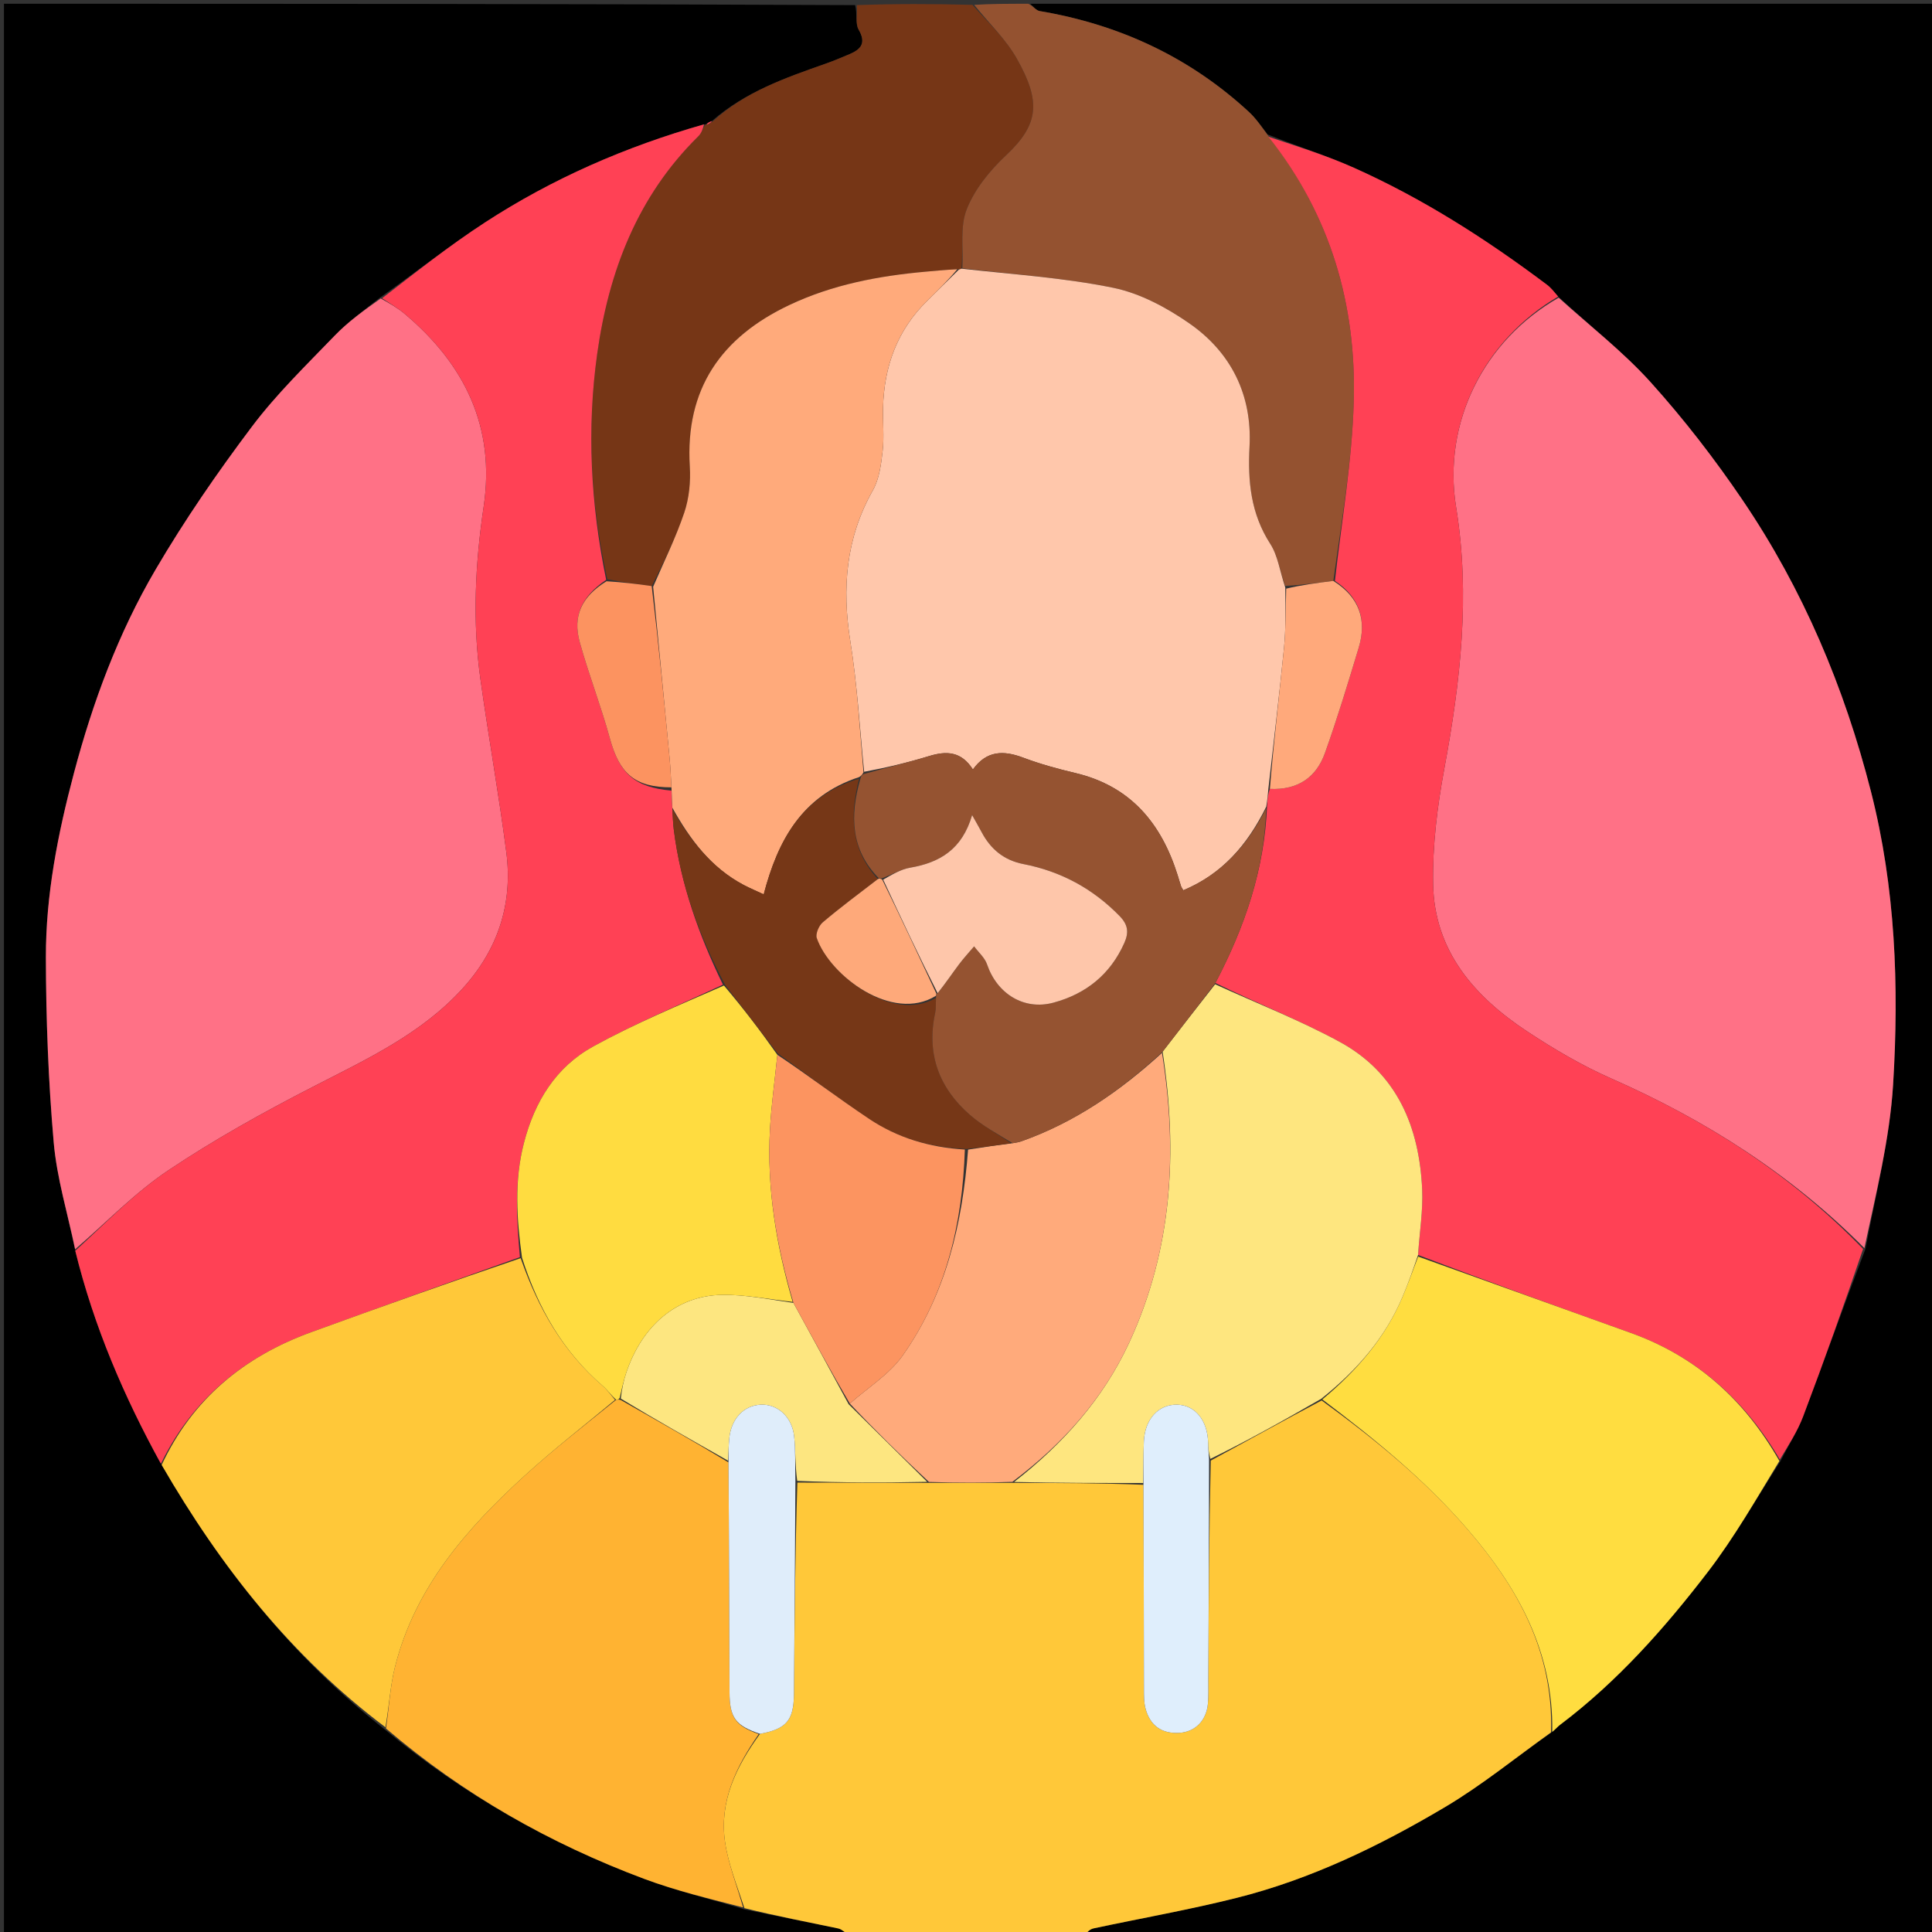 <svg version="1.1" id="Layer_1" xmlns="http://www.w3.org/2000/svg" xmlns:xlink="http://www.w3.org/1999/xlink" x="0px" y="0px"
	 width="100%" viewBox="0 0 512 512" enable-background="new 0 0 512 512" xml:space="preserve">
<rect x="0" y="0" width="512" height="512" fill="#333333" stroke="none"/>
<path fill="#000000" opacity="1" stroke="none" 
	d="
M225,513 
	C150.367,513 75.734,513 1.051,513 
	C1.051,342.445 1.051,171.889 1.051,1 
	C76.021,1 151.043,1 226.616,1.356 
	C227.246,3.781 226.628,6.251 227.543,7.836 
	C229.577,11.359 228.243,13.03 225.173,14.335 
	C223.048,15.239 220.913,16.134 218.735,16.9 
	C208.134,20.632 197.514,24.312 188.661,32.076 
	C187.873,32.365 187.399,32.659 186.957,32.968 
	C186.988,32.983 186.968,32.917 186.573,32.953 
	C165.734,38.877 146.397,47.335 128.569,58.921 
	C119.049,65.108 110.125,72.213 100.585,78.958 
	C96.383,82.294 92.229,85.287 88.732,88.913 
	C81.179,96.747 73.288,104.397 66.769,113.052 
	C57.609,125.216 48.915,137.84 41.217,150.968 
	C31.349,167.795 24.573,186.092 19.572,204.962 
	C15.341,220.927 12.126,237.159 12.158,253.702 
	C12.189,270.037 12.809,286.418 14.226,302.686 
	C15.058,312.241 17.947,321.617 19.946,331.472 
	C24.908,351.612 32.868,370.125 42.846,388.228 
	C58.489,415.256 77.324,439.086 102.032,458.377 
	C122.815,475.595 145.748,488.573 170.684,497.909 
	C179.245,501.114 188.215,503.227 197.358,506.023 
	C205.862,507.805 214.018,509.353 222.139,511.062 
	C223.182,511.281 224.051,512.333 225,513 
z"/>
<path fill="#000000" opacity="1" stroke="none" 
	d="
M273,1 
	C352.964,1 432.929,1 512.946,1 
	C512.946,171.555 512.946,342.11 512.946,513 
	C438.312,513 363.624,513 288.128,512.668 
	C288.152,511.894 288.938,511.231 289.825,511.041 
	C302.446,508.343 315.181,506.108 327.69,502.969 
	C347.42,498.018 365.63,489.176 383.009,478.859 
	C392.81,473.041 401.729,465.735 411.36,458.966 
	C412.261,458.247 412.786,457.58 413.441,457.087 
	C428.648,445.622 441.167,431.478 452.655,416.501 
	C459.705,407.308 465.483,397.139 471.942,387.041 
	C474.01,382.908 476.367,379.293 477.857,375.35 
	C483.4,360.679 488.659,345.901 494.371,330.952 
	C497.135,316.295 500.805,301.924 501.695,287.383 
	C503.29,261.35 502.324,235.244 495.823,209.759 
	C488.789,182.182 477.832,156.176 461.835,132.58 
	C454.43,121.658 446.288,111.114 437.461,101.317 
	C430.1,93.148 421.253,86.319 412.929,78.587 
	C411.86,77.336 411.026,76.26 409.976,75.47 
	C393.941,63.415 377.101,52.634 358.758,44.439 
	C351.388,41.146 343.621,38.744 335.92,35.621 
	C334.215,33.42 332.801,31.344 331.003,29.683 
	C315.242,15.114 296.6,6.489 275.506,2.926 
	C274.588,2.771 273.832,1.664 273,1 
z"/>
<path fill="#FFC839" opacity="1" stroke="none" 
	d="
M411.044,459.1 
	C401.729,465.735 392.81,473.041 383.009,478.859 
	C365.63,489.176 347.42,498.018 327.69,502.969 
	C315.181,506.108 302.446,508.343 289.825,511.041 
	C288.938,511.231 288.152,511.894 287.66,512.668 
	C267.312,513 246.625,513 225.469,513 
	C224.051,512.333 223.182,511.281 222.139,511.062 
	C214.018,509.353 205.862,507.805 197.286,505.675 
	C195.237,499.483 192.975,493.915 192.14,488.141 
	C190.585,477.378 195.09,468.153 201.416,459.487 
	C208.388,458.202 210.339,455.943 210.407,448.981 
	C210.589,430.28 210.7,411.577 211.317,392.905 
	C223.168,392.936 234.54,392.938 246.386,392.967 
	C253.933,392.98 261.008,392.964 268.545,392.973 
	C280.324,393.004 291.641,393.012 303.025,393.482 
	C303.108,411.764 303.112,429.582 303.156,447.4 
	C303.161,449.219 303.12,451.115 303.589,452.842 
	C304.788,457.266 307.827,459.483 312.457,459.233 
	C316.718,459.003 319.721,455.982 320.109,451.49 
	C320.295,449.34 320.204,447.164 320.216,445 
	C320.319,425.689 320.418,406.379 320.864,387.066 
	C330.791,381.699 340.371,376.332 350.246,371.136 
	C364.376,381.404 377.565,392.153 388.855,405.212 
	C402.325,420.795 411.7,437.818 411.044,459.1 
z"/>
<path fill="#763616" opacity="1" stroke="none" 
	d="
M188.975,32.082 
	C197.514,24.312 208.134,20.632 218.735,16.9 
	C220.913,16.134 223.048,15.239 225.173,14.335 
	C228.243,13.03 229.577,11.359 227.543,7.836 
	C226.628,6.251 227.246,3.781 227.084,1.356 
	C237.021,1 247.042,1 257.701,1.286 
	C262.099,6.199 266.586,10.417 269.469,15.537 
	C275.812,26.804 275.492,32.857 266.564,41.208 
	C262.323,45.175 258.312,50.12 256.206,55.42 
	C254.357,60.071 255.313,65.836 254.8,71.197 
	C254.57,71.285 254.108,71.454 253.698,71.354 
	C250.642,71.502 247.997,71.758 245.35,71.995 
	C232.853,73.113 220.651,75.411 209.199,80.828 
	C191.119,89.379 181.554,103.056 182.805,123.624 
	C183.051,127.678 182.63,132.039 181.338,135.86 
	C179.068,142.571 175.887,148.974 172.704,155.312 
	C168.559,154.704 164.798,154.289 160.943,153.496 
	C156.521,133.479 155.482,113.612 158.266,93.75 
	C161.322,71.947 168.929,51.99 185.061,36.12 
	C185.918,35.277 186.342,33.995 186.968,32.917 
	C186.968,32.917 186.988,32.983 187.249,33.093 
	C187.998,32.829 188.487,32.455 188.975,32.082 
z"/>
<path fill="#945230" opacity="1" stroke="none" 
	d="
M255.03,71.109 
	C255.313,65.836 254.357,60.071 256.206,55.42 
	C258.312,50.12 262.323,45.175 266.564,41.208 
	C275.492,32.857 275.812,26.804 269.469,15.537 
	C266.586,10.417 262.099,6.199 258.17,1.286 
	C262.689,1 267.379,1 272.534,1 
	C273.832,1.664 274.588,2.771 275.506,2.926 
	C296.6,6.489 315.242,15.114 331.003,29.683 
	C332.801,31.344 334.215,33.42 336.053,35.931 
	C352.6,57.006 359.483,80.746 358.762,106.411 
	C358.316,122.29 355.518,138.103 353.342,153.949 
	C348.881,154.493 344.853,155.035 340.587,155.264 
	C339.156,151.321 338.644,147.252 336.641,144.143 
	C331.465,136.111 330.652,127.547 331.138,118.317 
	C331.858,104.668 326.267,93.394 315.169,85.682 
	C309.137,81.491 302.117,77.723 295.029,76.271 
	C281.895,73.579 268.384,72.727 255.03,71.109 
z"/>
<path fill="#FF7186" opacity="1" stroke="none" 
	d="
M19.91,331.074 
	C17.947,321.617 15.058,312.241 14.226,302.686 
	C12.809,286.418 12.189,270.037 12.158,253.702 
	C12.126,237.159 15.341,220.927 19.572,204.962 
	C24.573,186.092 31.349,167.795 41.217,150.968 
	C48.915,137.84 57.609,125.216 66.769,113.052 
	C73.288,104.397 81.179,96.747 88.732,88.913 
	C92.229,85.287 96.383,82.294 100.902,79.1 
	C103.475,80.517 105.504,81.705 107.277,83.198 
	C123.153,96.559 131.314,113.187 128.177,134.263 
	C125.91,149.496 125.186,164.732 127.321,179.997 
	C129.462,195.301 132.199,210.524 134.18,225.847 
	C135.961,239.627 131.89,251.81 122.458,262.11 
	C111.498,274.077 97.126,280.713 83.015,287.966 
	C69.872,294.721 56.866,301.937 44.602,310.148 
	C35.694,316.112 28.094,324.028 19.91,331.074 
z"/>
<path fill="#FF4155" opacity="1" stroke="none" 
	d="
M19.946,331.472 
	C28.094,324.028 35.694,316.112 44.602,310.148 
	C56.866,301.937 69.872,294.721 83.015,287.966 
	C97.126,280.713 111.498,274.077 122.458,262.11 
	C131.89,251.81 135.961,239.627 134.18,225.847 
	C132.199,210.524 129.462,195.301 127.321,179.997 
	C125.186,164.732 125.91,149.496 128.177,134.263 
	C131.314,113.187 123.153,96.559 107.277,83.198 
	C105.504,81.705 103.475,80.517 101.248,79.045 
	C110.125,72.213 119.049,65.108 128.569,58.921 
	C146.397,47.335 165.734,38.877 186.573,32.953 
	C186.342,33.995 185.918,35.277 185.061,36.12 
	C168.929,51.99 161.322,71.947 158.266,93.75 
	C155.482,113.612 156.521,133.479 160.64,153.663 
	C154.209,158.039 151.706,163.199 153.632,170.157 
	C156.008,178.741 159.267,187.081 161.619,195.67 
	C164.184,205.032 168.2,208.656 177.933,209.524 
	C178.032,211.311 178.109,212.685 178.189,214.489 
	C178.312,216.571 178.357,218.234 178.563,219.876 
	C180.389,234.391 185.251,247.921 191.587,260.948 
	C179.854,266.425 168.189,271.278 157.189,277.338 
	C147.311,282.779 141.678,291.922 138.842,302.927 
	C136.249,312.985 136.907,322.989 137.775,333.155 
	C119.108,339.834 100.789,346.389 82.502,353.033 
	C64.719,359.493 51.028,370.682 42.64,387.907 
	C32.868,370.125 24.908,351.612 19.946,331.472 
z"/>
<path fill="#FFB332" opacity="1" stroke="none" 
	d="
M201.072,459.557 
	C195.09,468.153 190.585,477.378 192.14,488.141 
	C192.975,493.915 195.237,499.483 196.927,505.491 
	C188.215,503.227 179.245,501.114 170.684,497.909 
	C145.748,488.573 122.815,475.595 102.284,458.06 
	C103.131,452.195 103.393,446.847 104.674,441.754 
	C109.96,420.735 123.575,405.179 139.05,391.062 
	C146.74,384.046 154.996,377.651 163.293,370.949 
	C163.787,370.894 163.984,370.865 164.474,371.003 
	C174.161,376.479 183.555,381.788 193.052,387.547 
	C193.209,408.143 193.241,428.289 193.329,448.435 
	C193.358,455.202 194.905,457.326 201.072,459.557 
z"/>
<path fill="#FFC839" opacity="1" stroke="none" 
	d="
M162.996,370.975 
	C154.996,377.651 146.74,384.046 139.05,391.062 
	C123.575,405.179 109.96,420.735 104.674,441.754 
	C103.393,446.847 103.131,452.195 102.148,457.743 
	C77.324,439.086 58.489,415.256 42.846,388.228 
	C51.028,370.682 64.719,359.493 82.502,353.033 
	C100.789,346.389 119.108,339.834 137.986,333.428 
	C142.616,346.715 149.206,358.21 159.718,367.263 
	C160.957,368.33 161.91,369.73 162.996,370.975 
z"/>
<path fill="#FF4155" opacity="1" stroke="none" 
	d="
M188.661,32.076 
	C188.487,32.455 187.998,32.829 187.218,33.078 
	C187.399,32.659 187.873,32.365 188.661,32.076 
z"/>
<path fill="#FF7186" opacity="1" stroke="none" 
	d="
M413.064,78.896 
	C421.253,86.319 430.1,93.148 437.461,101.317 
	C446.288,111.114 454.43,121.658 461.835,132.58 
	C477.832,156.176 488.789,182.182 495.823,209.759 
	C502.324,235.244 503.29,261.35 501.695,287.383 
	C500.805,301.924 497.135,316.295 494.084,330.771 
	C474.486,311.074 451.894,296.79 426.965,285.798 
	C419.246,282.395 411.854,278.043 404.797,273.389 
	C390.753,264.128 380.108,252.041 379.79,234.279 
	C379.608,224.103 380.896,213.757 382.757,203.716 
	C387.019,180.724 389.694,157.826 385.89,134.446 
	C382.241,112.012 393.244,90.159 413.064,78.896 
z"/>
<path fill="#FF4155" opacity="1" stroke="none" 
	d="
M412.929,78.587 
	C393.244,90.159 382.241,112.012 385.89,134.446 
	C389.694,157.826 387.019,180.724 382.757,203.716 
	C380.896,213.757 379.608,224.103 379.79,234.279 
	C380.108,252.041 390.753,264.128 404.797,273.389 
	C411.854,278.043 419.246,282.395 426.965,285.798 
	C451.894,296.79 474.486,311.074 493.738,330.982 
	C488.659,345.901 483.4,360.679 477.857,375.35 
	C476.367,379.293 474.01,382.908 471.67,386.806 
	C462.341,370.929 449.499,359.449 432.126,353.222 
	C413.355,346.493 394.59,339.747 375.805,332.571 
	C376.19,326.496 377.143,320.833 376.89,315.224 
	C376.14,298.641 370.253,284.386 355.036,276.107 
	C344.407,270.325 333.05,265.88 322.093,260.505 
	C329.854,245.689 335.098,230.488 335.787,213.538 
	C335.909,211.794 336.015,210.453 336.528,209.069 
	C344.025,209.408 348.838,205.948 351.123,199.562 
	C354.408,190.382 357.232,181.031 360.056,171.694 
	C362.277,164.346 360.304,158.293 353.776,153.946 
	C355.518,138.103 358.316,122.29 358.762,106.411 
	C359.483,80.746 352.6,57.006 336.167,36.248 
	C343.621,38.744 351.388,41.146 358.758,44.439 
	C377.101,52.634 393.941,63.415 409.976,75.47 
	C411.026,76.26 411.86,77.336 412.929,78.587 
z"/>
<path fill="#FFDD40" opacity="1" stroke="none" 
	d="
M375.822,333.009 
	C394.59,339.747 413.355,346.493 432.126,353.222 
	C449.499,359.449 462.341,370.929 471.56,387.173 
	C465.483,397.139 459.705,407.308 452.655,416.501 
	C441.167,431.478 428.648,445.622 413.441,457.087 
	C412.786,457.58 412.261,458.247 411.36,458.966 
	C411.7,437.818 402.325,420.795 388.855,405.212 
	C377.565,392.153 364.376,381.404 350.436,370.862 
	C359.596,363.185 367.107,354.54 371.719,343.609 
	C373.192,340.12 374.46,336.545 375.822,333.009 
z"/>
<path fill="#FEE67F" opacity="1" stroke="none" 
	d="
M375.805,332.571 
	C374.46,336.545 373.192,340.12 371.719,343.609 
	C367.107,354.54 359.596,363.185 350.141,370.692 
	C340.371,376.332 330.791,381.699 320.76,386.624 
	C320.257,384.864 320.191,383.543 320.155,382.222 
	C319.998,376.417 316.725,372.396 312.033,372.257 
	C307.003,372.107 303.356,376.089 303.13,382.113 
	C302.993,385.745 303.01,389.383 302.958,393.019 
	C291.641,393.012 280.324,393.004 268.754,392.729 
	C281.622,382.691 292.27,370.85 299.215,355.885 
	C310.658,331.227 312.158,305.447 308.103,278.713 
	C312.845,272.553 317.432,266.696 322.019,260.838 
	C333.05,265.88 344.407,270.325 355.036,276.107 
	C370.253,284.386 376.14,298.641 376.89,315.224 
	C377.143,320.833 376.19,326.496 375.805,332.571 
z"/>
<path fill="#FFAA7B" opacity="1" stroke="none" 
	d="
M307.949,279.014 
	C312.158,305.447 310.658,331.227 299.215,355.885 
	C292.27,370.85 281.622,382.691 268.291,392.705 
	C261.008,392.964 253.933,392.98 246.176,392.725 
	C238.627,385.679 231.76,378.902 225.211,371.958 
	C230.166,367.625 235.768,364.138 239.264,359.17 
	C250.656,342.979 255.064,324.344 256.551,304.656 
	C260.64,303.995 264.307,303.479 268.358,302.962 
	C269.384,302.794 270.043,302.675 270.666,302.455 
	C284.85,297.437 296.934,289.075 307.949,279.014 
z"/>
<path fill="#FDE680" opacity="1" stroke="none" 
	d="
M224.894,372.126 
	C231.76,378.902 238.627,385.679 245.703,392.697 
	C234.54,392.938 223.168,392.936 211.27,392.453 
	C210.669,388.175 210.872,384.347 210.45,380.589 
	C209.872,375.443 206.035,372.06 201.633,372.252 
	C197.111,372.45 193.777,375.962 193.266,381.166 
	C193.073,383.134 193.05,385.119 192.949,387.096 
	C183.555,381.788 174.161,376.479 164.511,370.642 
	C164.811,368.024 165.259,365.897 165.943,363.849 
	C170.151,351.255 179.372,343.362 191.285,343.154 
	C197.532,343.045 203.803,344.348 210.276,345.289 
	C215.29,354.418 220.092,363.272 224.894,372.126 
z"/>
<path fill="#DFEDFA" opacity="1" stroke="none" 
	d="
M193.052,387.547 
	C193.05,385.119 193.073,383.134 193.266,381.166 
	C193.777,375.962 197.111,372.45 201.633,372.252 
	C206.035,372.06 209.872,375.443 210.45,380.589 
	C210.872,384.347 210.669,388.175 210.792,392.423 
	C210.7,411.577 210.589,430.28 210.407,448.981 
	C210.339,455.943 208.388,458.202 201.416,459.487 
	C194.905,457.326 193.358,455.202 193.329,448.435 
	C193.241,428.289 193.209,408.143 193.052,387.547 
z"/>
<path fill="#DFEEFC" opacity="1" stroke="none" 
	d="
M303.025,393.482 
	C303.01,389.383 302.993,385.745 303.13,382.113 
	C303.356,376.089 307.003,372.107 312.033,372.257 
	C316.725,372.396 319.998,376.417 320.155,382.222 
	C320.191,383.543 320.257,384.864 320.413,386.626 
	C320.418,406.379 320.319,425.689 320.216,445 
	C320.204,447.164 320.295,449.34 320.109,451.49 
	C319.721,455.982 316.718,459.003 312.457,459.233 
	C307.827,459.483 304.788,457.266 303.589,452.842 
	C303.12,451.115 303.161,449.219 303.156,447.4 
	C303.112,429.582 303.108,411.764 303.025,393.482 
z"/>
<path fill="#FFC7AB" opacity="1" stroke="none" 
	d="
M336.12,209.112 
	C336.015,210.453 335.909,211.794 335.567,213.781 
	C330.516,224.063 323.746,231.687 313.585,235.934 
	C313.292,235.408 313.084,235.136 312.981,234.83 
	C312.666,233.885 312.399,232.924 312.101,231.973 
	C307.784,218.218 299.648,208.337 284.99,204.863 
	C280.313,203.755 275.639,202.476 271.149,200.784 
	C265.987,198.84 261.498,198.829 257.828,203.921 
	C254.767,199.094 250.834,198.958 246.25,200.359 
	C240.561,202.098 234.76,203.466 229.005,204.533 
	C227.826,192.696 227.146,181.241 225.347,169.965 
	C223.095,155.86 224.159,142.608 231.314,129.946 
	C233.024,126.92 233.509,123.042 233.912,119.482 
	C234.341,115.704 233.915,111.837 234.015,108.013 
	C234.298,97.119 237.763,87.512 245.684,79.756 
	C248.501,76.998 251.3,74.222 254.108,71.454 
	C254.108,71.454 254.57,71.285 254.8,71.197 
	C268.384,72.727 281.895,73.579 295.029,76.271 
	C302.117,77.723 309.137,81.491 315.169,85.682 
	C326.267,93.394 331.858,104.668 331.138,118.317 
	C330.652,127.547 331.465,136.111 336.641,144.143 
	C338.644,147.252 339.156,151.321 340.614,155.686 
	C340.694,161.53 340.774,166.665 340.269,171.743 
	C339.03,184.214 337.52,196.658 336.12,209.112 
z"/>
<path fill="#FFAA7B" opacity="1" stroke="none" 
	d="
M253.698,71.354 
	C251.3,74.222 248.501,76.998 245.684,79.756 
	C237.763,87.512 234.298,97.119 234.015,108.013 
	C233.915,111.837 234.341,115.704 233.912,119.482 
	C233.509,123.042 233.024,126.92 231.314,129.946 
	C224.159,142.608 223.095,155.86 225.347,169.965 
	C227.146,181.241 227.826,192.696 228.836,204.679 
	C228.4,205.432 228.188,205.636 227.661,205.943 
	C212.478,210.913 206.112,222.793 202.388,237.016 
	C200.348,236.063 198.681,235.366 197.089,234.525 
	C188.387,229.929 182.826,222.416 178.185,214.06 
	C178.109,212.685 178.032,211.311 177.958,209.067 
	C177.79,205.731 177.672,203.259 177.438,200.797 
	C176.003,185.699 174.541,170.603 173.088,155.506 
	C175.887,148.974 179.068,142.571 181.338,135.86 
	C182.63,132.039 183.051,127.678 182.805,123.624 
	C181.554,103.056 191.119,89.379 209.199,80.828 
	C220.651,75.411 232.853,73.113 245.35,71.995 
	C247.997,71.758 250.642,71.502 253.698,71.354 
z"/>
<path fill="#FC9360" opacity="1" stroke="none" 
	d="
M172.704,155.312 
	C174.541,170.603 176.003,185.699 177.438,200.797 
	C177.672,203.259 177.79,205.731 177.936,208.655 
	C168.2,208.656 164.184,205.032 161.619,195.67 
	C159.267,187.081 156.008,178.741 153.632,170.157 
	C151.706,163.199 154.209,158.039 160.733,154.042 
	C164.798,154.289 168.559,154.704 172.704,155.312 
z"/>
<path fill="#FFA97B" opacity="1" stroke="none" 
	d="
M336.528,209.069 
	C337.52,196.658 339.03,184.214 340.269,171.743 
	C340.774,166.665 340.694,161.53 340.853,155.999 
	C344.853,155.035 348.881,154.493 353.342,153.949 
	C360.304,158.293 362.277,164.346 360.056,171.694 
	C357.232,181.031 354.408,190.382 351.123,199.562 
	C348.838,205.948 344.025,209.408 336.528,209.069 
z"/>
<path fill="#FFDC40" opacity="1" stroke="none" 
	d="
M210.064,345.013 
	C203.803,344.348 197.532,343.045 191.285,343.154 
	C179.372,343.362 170.151,351.255 165.943,363.849 
	C165.259,365.897 164.811,368.024 164.217,370.475 
	C163.984,370.865 163.787,370.894 163.293,370.949 
	C161.91,369.73 160.957,368.33 159.718,367.263 
	C149.206,358.21 142.616,346.715 138.349,333.342 
	C136.907,322.989 136.249,312.985 138.842,302.927 
	C141.678,291.922 147.311,282.779 157.189,277.338 
	C168.189,271.278 179.854,266.425 191.852,261.174 
	C197.001,267.242 201.527,273.184 206.011,279.534 
	C205.313,286.381 204.411,292.806 204.05,299.261 
	C203.178,314.868 205.733,330.068 210.064,345.013 
z"/>
<path fill="#763717" opacity="1" stroke="none" 
	d="
M206.054,279.125 
	C201.527,273.184 197.001,267.242 192.21,261.075 
	C185.251,247.921 180.389,234.391 178.563,219.876 
	C178.357,218.234 178.312,216.571 178.189,214.489 
	C182.826,222.416 188.387,229.929 197.089,234.525 
	C198.681,235.366 200.348,236.063 202.388,237.016 
	C206.112,222.793 212.478,210.913 227.66,206.365 
	C225.168,216.272 225.463,225.205 232.641,232.965 
	C227.549,236.881 222.664,240.51 218.033,244.437 
	C217.009,245.305 216.073,247.508 216.462,248.618 
	C219.93,258.523 236.442,271.124 248.009,264.496 
	C247.961,266.082 248.077,267.271 247.836,268.383 
	C245.477,279.272 248.824,288.305 257.048,295.468 
	C260.356,298.35 264.313,300.487 267.975,302.962 
	C264.307,303.479 260.64,303.995 256.117,304.49 
	C246.232,304.077 237.804,301.503 230.338,296.517 
	C222.063,290.99 214.134,284.945 206.054,279.125 
z"/>
<path fill="#955331" opacity="1" stroke="none" 
	d="
M232.94,232.785 
	C225.463,225.205 225.168,216.272 228.03,206.321 
	C228.188,205.636 228.4,205.432 228.838,205.141 
	C234.76,203.466 240.561,202.098 246.25,200.359 
	C250.834,198.958 254.767,199.094 257.828,203.921 
	C261.498,198.829 265.987,198.84 271.149,200.784 
	C275.639,202.476 280.313,203.755 284.99,204.863 
	C299.648,208.337 307.784,218.218 312.101,231.973 
	C312.399,232.924 312.666,233.885 312.981,234.83 
	C313.084,235.136 313.292,235.408 313.585,235.934 
	C323.746,231.687 330.516,224.063 335.551,214.184 
	C335.098,230.488 329.854,245.689 322.093,260.505 
	C317.432,266.696 312.845,272.553 308.103,278.713 
	C296.934,289.075 284.85,297.437 270.666,302.455 
	C270.043,302.675 269.384,302.794 268.358,302.962 
	C264.313,300.487 260.356,298.35 257.048,295.468 
	C248.824,288.305 245.477,279.272 247.836,268.383 
	C248.077,267.271 247.961,266.082 248.054,264.31 
	C248.098,263.691 248.148,263.311 248.481,263.204 
	C250.579,260.588 252.29,258.039 254.128,255.585 
	C255.376,253.919 256.802,252.386 258.149,250.794 
	C259.322,252.381 260.981,253.802 261.586,255.582 
	C264.222,263.335 271.344,267.824 279.158,265.722 
	C287.772,263.405 294.246,258.244 297.963,249.88 
	C299.202,247.092 298.934,245.046 296.716,242.77 
	C289.625,235.491 281.143,230.919 271.224,228.989 
	C266.087,227.99 262.534,225.065 260.145,220.532 
	C259.506,219.32 258.812,218.137 257.622,216.009 
	C254.985,225.081 249.056,228.595 241.237,229.941 
	C238.7,230.378 236.333,231.803 233.651,232.785 
	C233.414,232.794 232.94,232.785 232.94,232.785 
z"/>
<path fill="#FC9460" opacity="1" stroke="none" 
	d="
M206.011,279.534 
	C214.134,284.945 222.063,290.99 230.338,296.517 
	C237.804,301.503 246.232,304.077 255.696,304.636 
	C255.064,324.344 250.656,342.979 239.264,359.17 
	C235.768,364.138 230.166,367.625 225.211,371.958 
	C220.092,363.272 215.29,354.418 210.276,345.289 
	C205.733,330.068 203.178,314.868 204.05,299.261 
	C204.411,292.806 205.313,286.381 206.011,279.534 
z"/>
<path fill="#FEA97A" opacity="1" stroke="none" 
	d="
M232.641,232.965 
	C232.94,232.785 233.414,232.794 233.815,233.128 
	C238.861,243.411 243.504,253.361 248.148,263.311 
	C248.148,263.311 248.098,263.691 248.053,263.877 
	C236.442,271.124 219.93,258.523 216.462,248.618 
	C216.073,247.508 217.009,245.305 218.033,244.437 
	C222.664,240.51 227.549,236.881 232.641,232.965 
z"/>
<path fill="#FEC6AA" opacity="1" stroke="none" 
	d="
M248.481,263.204 
	C243.504,253.361 238.861,243.411 234.052,233.119 
	C236.333,231.803 238.7,230.378 241.237,229.941 
	C249.056,228.595 254.985,225.081 257.622,216.009 
	C258.812,218.137 259.506,219.32 260.145,220.532 
	C262.534,225.065 266.087,227.99 271.224,228.989 
	C281.143,230.919 289.625,235.491 296.716,242.77 
	C298.934,245.046 299.202,247.092 297.963,249.88 
	C294.246,258.244 287.772,263.405 279.158,265.722 
	C271.344,267.824 264.222,263.335 261.586,255.582 
	C260.981,253.802 259.322,252.381 258.149,250.794 
	C256.802,252.386 255.376,253.919 254.128,255.585 
	C252.29,258.039 250.579,260.588 248.481,263.204 
z"/>
</svg>